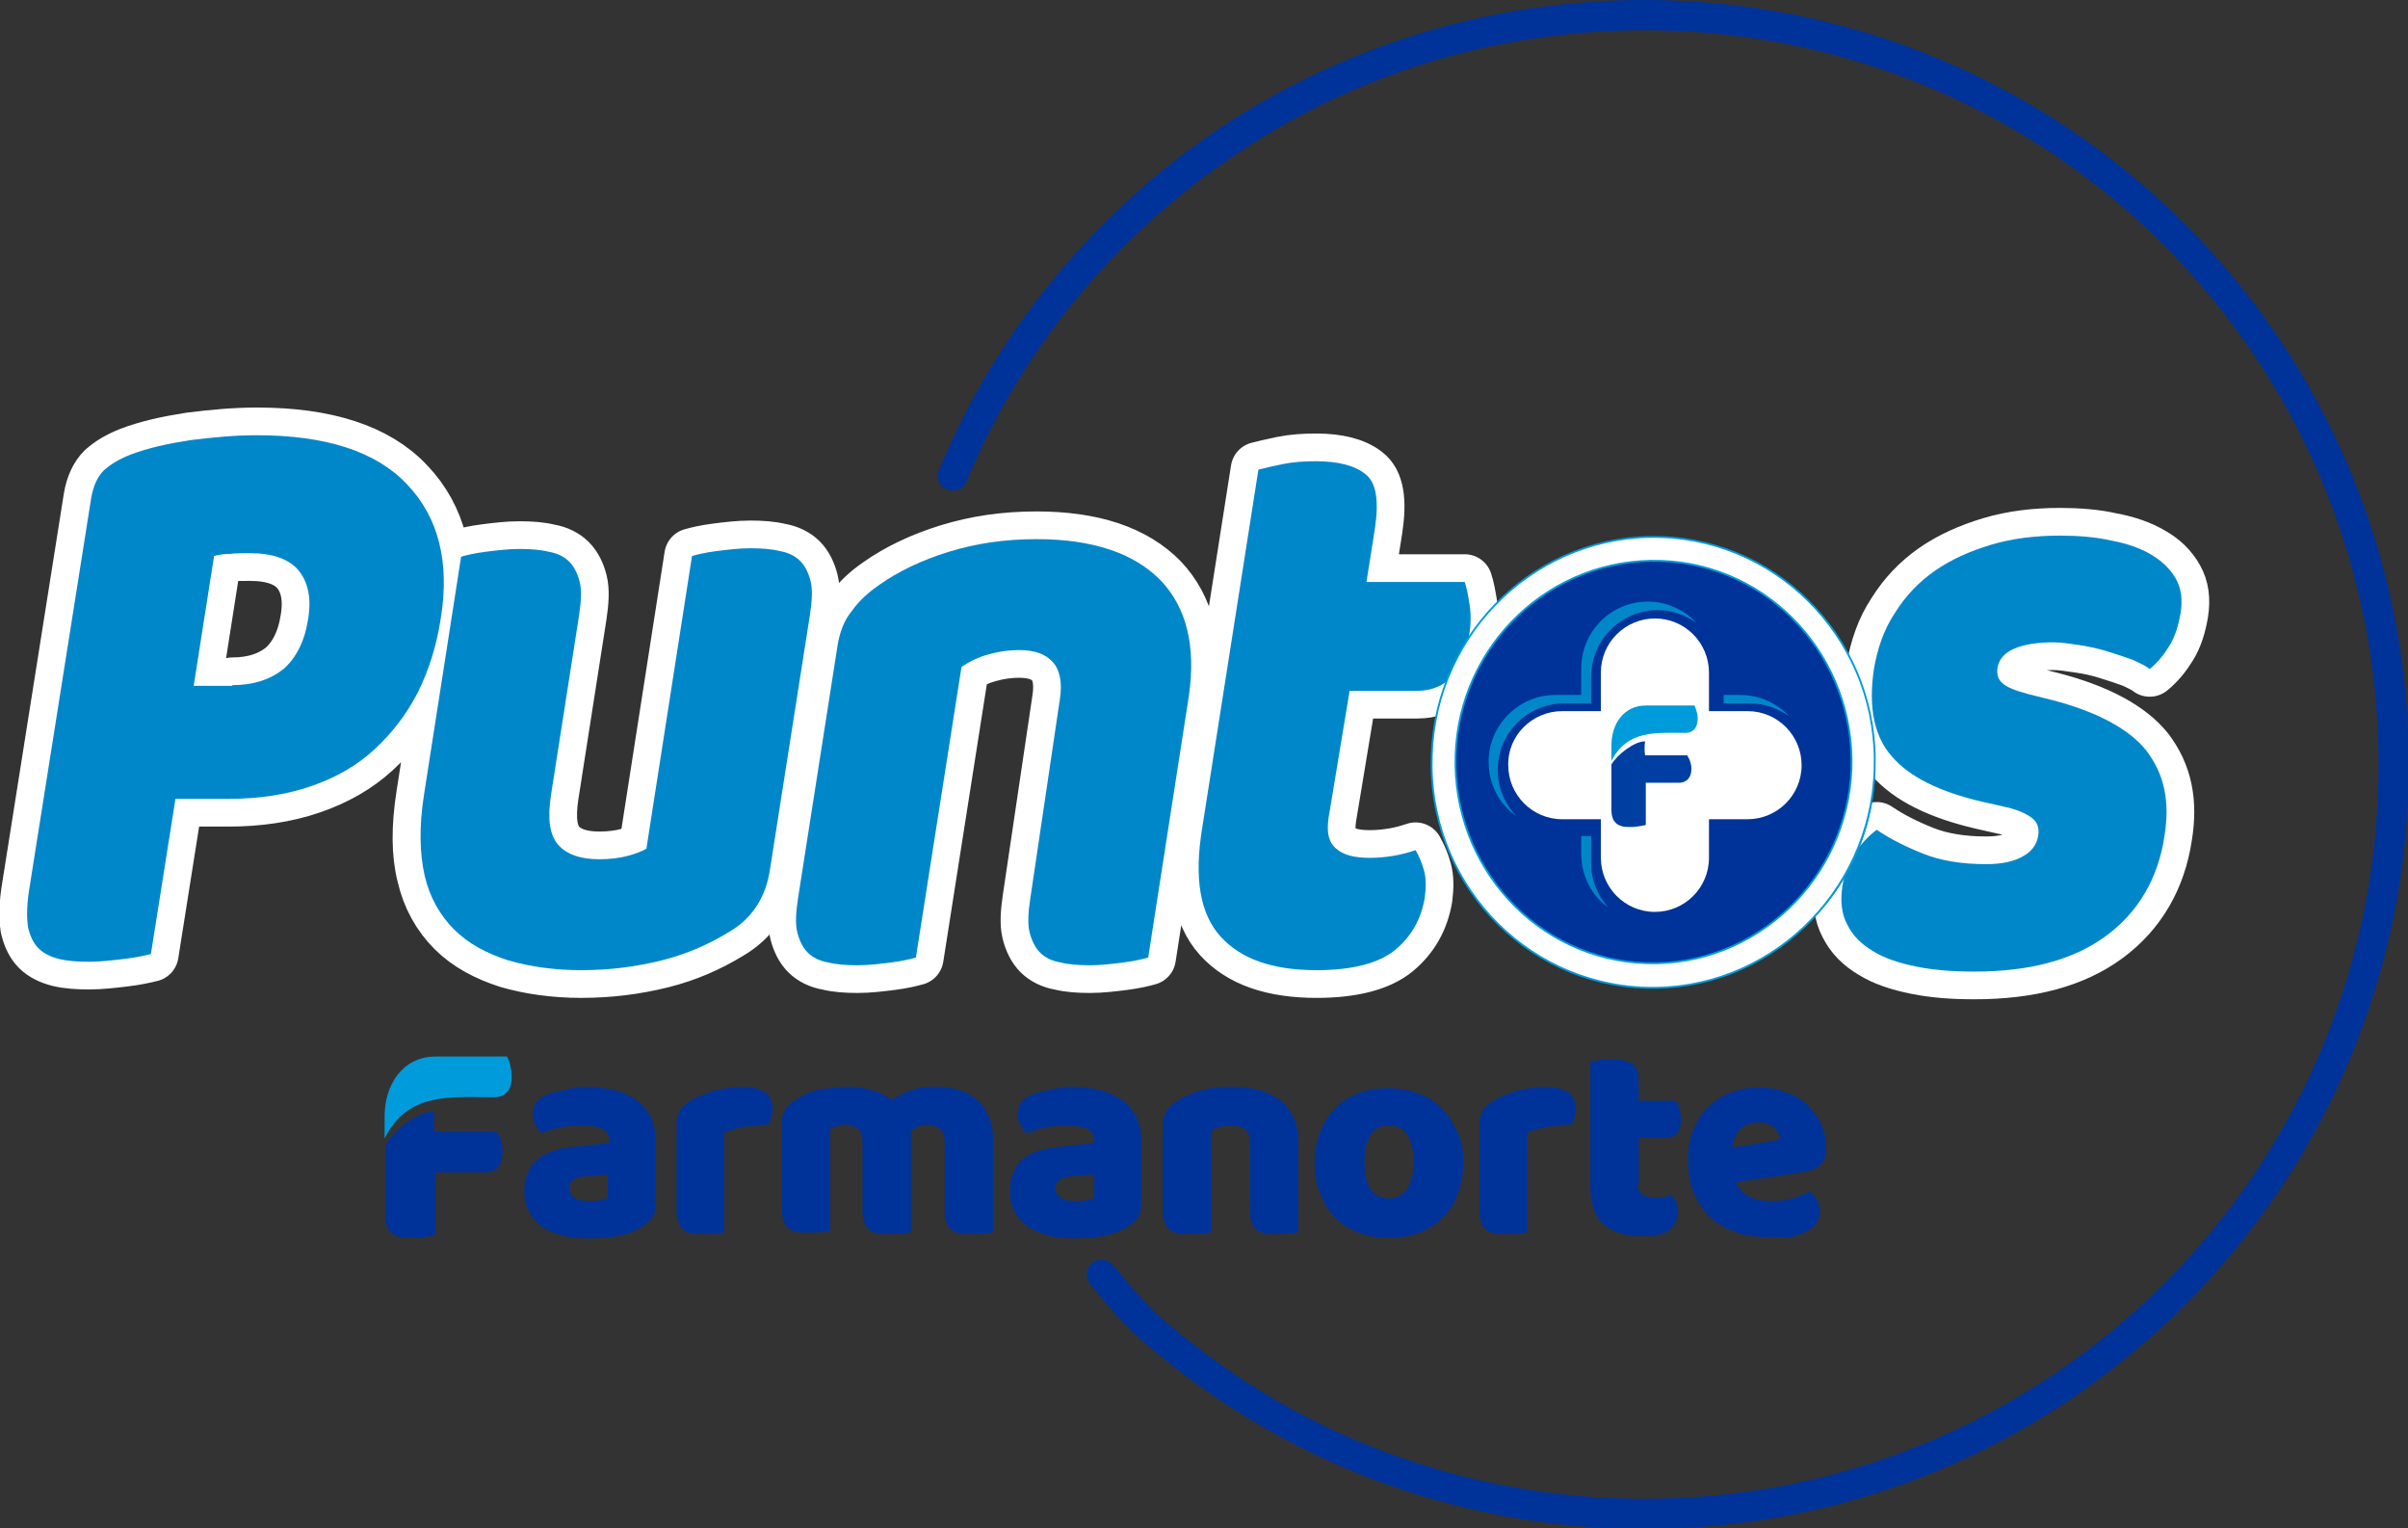 <!-- Generator: Adobe Illustrator 21.1.0, SVG Export Plug-In  -->
<svg version="1.1"
	 xmlns="http://www.w3.org/2000/svg" xmlns:xlink="http://www.w3.org/1999/xlink" xmlns:a="http://ns.adobe.com/AdobeSVGViewerExtensions/3.0/"
	 x="0px" y="0px" width="343.1px" height="217.7px" viewBox="0 0 343.1 217.7" style="enable-background:new 0 0 343.1 217.7;"
	 xml:space="preserve">
<rect x="0" y="0" width="343.1" height="217.7" fill="#333333" stroke="none"/>
<style type="text/css">
	.st0{fill:#003399;}
	.st1{fill:none;stroke:#FFFFFF;stroke-width:7.895;stroke-linecap:round;stroke-linejoin:round;stroke-miterlimit:22.926;}
	.st2{fill:#0087CA;}
	.st3{fill-rule:evenodd;clip-rule:evenodd;fill:#003399;stroke:#009BDB;stroke-width:0.102;stroke-miterlimit:22.926;}
	.st4{fill-rule:evenodd;clip-rule:evenodd;fill:#FFFFFF;stroke:#009BDB;stroke-width:0.267;stroke-miterlimit:22.926;}
	.st5{fill-rule:evenodd;clip-rule:evenodd;fill:#FFFFFF;}
	.st6{fill:#003FA2;}
	.st7{fill:#009BDB;}
	.st8{fill-rule:evenodd;clip-rule:evenodd;fill:#0087CA;}
</style>
<defs>
</defs>
<g>
	<path class="st0" d="M137.7,68.6c-0.4,1.1-1.7,1.6-2.8,1.1c-1.1-0.4-1.6-1.7-1.1-2.8c8.3-20,22.4-36.9,40.2-48.8
		C191.3,6.7,212,0,234.3,0c30.1,0,57.3,12.2,77,31.9c19.7,19.7,31.9,46.9,31.9,77c0,30.1-12.2,57.3-31.9,77
		c-19.7,19.7-46.9,31.9-77,31.9c-13.5,0-26.5-2.5-38.5-7c-12.4-4.7-23.7-11.6-33.5-20.2l0,0l0,0c-1.4-1.3-2.7-2.6-3.8-3.9
		c-1.1-1.2-2.1-2.5-3.2-3.8c-0.7-0.9-0.6-2.2,0.3-3c0.9-0.7,2.2-0.6,3,0.3c0.9,1.1,1.9,2.3,3,3.6c1.1,1.2,2.2,2.4,3.5,3.6
		c9.4,8.3,20.2,14.9,32.2,19.4c11.5,4.3,23.9,6.7,37,6.7c28.9,0,55-11.7,74-30.6c18.9-18.9,30.6-45.1,30.6-74
		c0-28.9-11.7-55-30.6-74c-18.9-18.9-45.1-30.6-74-30.6c-21.4,0-41.4,6.4-57.9,17.5C159.3,33.1,145.7,49.4,137.7,68.6L137.7,68.6z"
		/>
	<path class="st1" d="M33.1,97.6c3,0,5.4-0.8,7.3-2.3c1.8-1.6,3-3.9,3.5-7.1c0.5-3,0-5.3-1.4-7c-1.4-1.6-3.7-2.4-6.9-2.4
		c-1.1,0-2.1,0-2.8,0.1c-0.8,0-1.5,0.1-2.3,0.3l-2.9,18.5H33.1L33.1,97.6z M21.5,135.9c-0.8,0.2-2.1,0.5-3.8,0.7
		c-1.7,0.2-3.4,0.4-5,0.4c-1.6,0-3.1-0.1-4.3-0.4c-1.2-0.3-2.2-0.8-2.9-1.5c-0.7-0.7-1.2-1.7-1.5-3c-0.2-1.3-0.2-2.9,0.1-5L13,70.9
		c0.3-1.7,0.9-3,1.8-3.9c1-0.9,2.2-1.6,3.7-2.2c2.6-1,5.4-1.6,8.6-2.1c3.2-0.4,6.3-0.7,9.5-0.7c9.8,0,17,2.3,21.4,7
		c4.5,4.7,6.1,11.1,4.8,19.1c-0.6,3.9-1.7,7.4-3.3,10.6c-1.6,3.1-3.7,5.8-6.2,8.1c-2.5,2.3-5.5,4-9,5.2c-3.5,1.2-7.4,1.8-11.8,1.8
		H25L21.5,135.9L21.5,135.9z M65.7,79.3c0.7-0.2,1.9-0.5,3.5-0.7c1.6-0.2,3.2-0.4,4.8-0.4c1.6,0,3,0.1,4.2,0.4
		c1.2,0.2,2.2,0.7,2.9,1.4c0.7,0.7,1.2,1.7,1.5,2.9c0.3,1.2,0.2,2.8-0.1,4.8l-4,25.6c-0.5,3.3-0.2,5.6,1,7c1.2,1.4,3.2,2.1,5.9,2.1
		c1.6,0,3-0.2,4.1-0.5c1.1-0.3,1.9-0.6,2.6-1l6.5-41.7c0.7-0.2,1.9-0.5,3.5-0.7c1.6-0.2,3.2-0.4,4.8-0.4c1.6,0,3,0.1,4.2,0.4
		c1.2,0.2,2.2,0.7,2.9,1.4c0.7,0.7,1.2,1.7,1.5,2.9c0.3,1.2,0.2,2.8-0.1,4.8l-5.7,36.3c-0.6,4-2.6,7-5.9,8.9c-2.8,1.7-5.9,3.1-9.5,4
		c-3.6,0.9-7.4,1.4-11.5,1.4c-3.8,0-7.3-0.5-10.4-1.4c-3.1-1-5.7-2.4-7.7-4.4c-2-2-3.5-4.6-4.2-7.7c-0.8-3.1-0.8-6.9-0.1-11.4
		L65.7,79.3L65.7,79.3z M151,99.7c0.4-2.5,0-4.3-1-5.4c-1.1-1.2-2.7-1.7-4.8-1.7c-1.4,0-2.9,0.2-4.3,0.6c-1.5,0.4-2.7,1-3.9,1.8
		l-6.5,41.4c-0.7,0.2-1.9,0.5-3.5,0.7c-1.6,0.2-3.2,0.4-4.8,0.4c-1.6,0-3-0.1-4.2-0.4c-1.2-0.2-2.2-0.7-2.9-1.4
		c-0.7-0.7-1.2-1.7-1.5-2.9c-0.3-1.2-0.2-2.8,0.1-4.8l5.6-35.8c0.3-2.1,1-3.9,2.1-5.2c1-1.4,2.3-2.6,3.9-3.7c2.7-1.9,6-3.5,9.9-4.7
		c3.9-1.2,8-1.8,12.5-1.8c8,0,13.9,2,17.7,5.9c3.7,3.9,5,9.4,4,16.4l-5.8,37.3c-0.7,0.2-1.9,0.5-3.5,0.7c-1.6,0.2-3.2,0.4-4.8,0.4
		c-1.6,0-3-0.1-4.2-0.4c-1.2-0.2-2.2-0.7-2.9-1.4c-0.7-0.7-1.2-1.7-1.5-2.9c-0.3-1.2-0.2-2.8,0.1-4.8L151,99.7L151,99.7z
		 M189.3,116.5c-0.3,2.1,0,3.5,1.1,4.4c1,0.9,2.6,1.3,4.8,1.3c1.1,0,2.2-0.1,3.4-0.3c1.2-0.2,2.2-0.5,3.1-0.8
		c0.5,0.9,0.9,1.8,1.2,2.9c0.3,1.1,0.3,2.4,0.1,3.9c-0.5,3-1.9,5.5-4.2,7.4c-2.3,1.9-6.1,2.9-11.2,2.9c-6.3,0-10.8-1.6-13.7-4.8
		c-2.9-3.2-3.8-8.3-2.6-15.5l8-51c0.8-0.2,2-0.5,3.5-0.8c1.5-0.3,3.1-0.4,4.7-0.4c3.1,0,5.5,0.6,7,1.8c1.6,1.2,2,3.8,1.4,7.8
		l-1.2,7.6h14c0.3,0.9,0.5,2,0.7,3.3c0.2,1.3,0.2,2.8-0.1,4.4c-0.4,2.8-1.3,4.8-2.6,6c-1.3,1.2-2.9,1.8-4.7,1.8h-9.7L189.3,116.5
		L189.3,116.5z"/>
	<path class="st2" d="M33.1,97.6c3,0,5.4-0.8,7.3-2.3c1.8-1.6,3-3.9,3.5-7.1c0.5-3,0-5.3-1.4-7c-1.4-1.6-3.7-2.4-6.9-2.4
		c-1.1,0-2.1,0-2.8,0.1c-0.8,0-1.5,0.1-2.3,0.3l-2.9,18.5H33.1L33.1,97.6z M21.5,135.9c-0.8,0.2-2.1,0.5-3.8,0.7
		c-1.7,0.2-3.4,0.4-5,0.4c-1.6,0-3.1-0.1-4.3-0.4c-1.2-0.3-2.2-0.8-2.9-1.5c-0.7-0.7-1.2-1.7-1.5-3c-0.2-1.3-0.2-2.9,0.1-5L13,70.9
		c0.3-1.7,0.9-3,1.8-3.9c1-0.9,2.2-1.6,3.7-2.2c2.6-1,5.4-1.6,8.6-2.1c3.2-0.4,6.3-0.7,9.5-0.7c9.8,0,17,2.3,21.4,7
		c4.5,4.7,6.1,11.1,4.8,19.1c-0.6,3.9-1.7,7.4-3.3,10.6c-1.6,3.1-3.7,5.8-6.2,8.1c-2.5,2.3-5.5,4-9,5.2c-3.5,1.2-7.4,1.8-11.8,1.8
		H25L21.5,135.9L21.5,135.9z"/>
	<path class="st2" d="M65.7,79.3c0.7-0.2,1.9-0.5,3.5-0.7c1.6-0.2,3.2-0.4,4.8-0.4c1.6,0,3,0.1,4.2,0.4c1.2,0.2,2.2,0.7,2.9,1.4
		c0.7,0.7,1.2,1.7,1.5,2.9c0.3,1.2,0.2,2.8-0.1,4.8l-4,25.6c-0.5,3.3-0.2,5.6,1,7c1.2,1.4,3.2,2.1,5.9,2.1c1.6,0,3-0.2,4.1-0.5
		c1.1-0.3,1.9-0.6,2.6-1l6.5-41.7c0.7-0.2,1.9-0.5,3.5-0.7c1.6-0.2,3.2-0.4,4.8-0.4c1.6,0,3,0.1,4.2,0.4c1.2,0.2,2.2,0.7,2.9,1.4
		c0.7,0.7,1.2,1.7,1.5,2.9c0.3,1.2,0.2,2.8-0.1,4.8l-5.7,36.3c-0.6,4-2.6,7-5.9,8.9c-2.8,1.7-5.9,3.1-9.5,4
		c-3.6,0.9-7.4,1.4-11.5,1.4c-3.8,0-7.3-0.5-10.4-1.4c-3.1-1-5.7-2.4-7.7-4.4c-2-2-3.5-4.6-4.2-7.7s-0.8-6.9-0.1-11.4L65.7,79.3
		L65.7,79.3z"/>
	<path class="st2" d="M151,99.7c0.4-2.5,0-4.3-1-5.4c-1.1-1.2-2.7-1.7-4.8-1.7c-1.4,0-2.9,0.2-4.3,0.6c-1.5,0.4-2.7,1-3.9,1.8
		l-6.5,41.4c-0.7,0.2-1.9,0.5-3.5,0.7c-1.6,0.2-3.2,0.4-4.8,0.4c-1.6,0-3-0.1-4.2-0.4c-1.2-0.2-2.2-0.7-2.9-1.4
		c-0.7-0.7-1.2-1.7-1.5-2.9c-0.3-1.2-0.2-2.8,0.1-4.8l5.6-35.8c0.3-2.1,1-3.9,2.1-5.2c1-1.4,2.3-2.6,3.9-3.7c2.7-1.9,6-3.5,9.9-4.7
		c3.9-1.2,8-1.8,12.5-1.8c8,0,13.9,2,17.7,5.9c3.7,3.9,5,9.4,4,16.4l-5.8,37.3c-0.7,0.2-1.9,0.5-3.5,0.7c-1.6,0.2-3.2,0.4-4.8,0.4
		c-1.6,0-3-0.1-4.2-0.4c-1.2-0.2-2.2-0.7-2.9-1.4c-0.7-0.7-1.2-1.7-1.5-2.9c-0.3-1.2-0.2-2.8,0.1-4.8L151,99.7L151,99.7z"/>
	<path class="st2" d="M189.3,116.5c-0.3,2.1,0,3.5,1.1,4.4c1,0.9,2.6,1.3,4.8,1.3c1.1,0,2.2-0.1,3.4-0.3c1.2-0.2,2.2-0.5,3.1-0.8
		c0.5,0.9,0.9,1.8,1.2,2.9c0.3,1.1,0.3,2.4,0.1,3.9c-0.5,3-1.9,5.5-4.2,7.4c-2.3,1.9-6.1,2.9-11.2,2.9c-6.3,0-10.8-1.6-13.7-4.8
		c-2.9-3.2-3.8-8.3-2.6-15.5l8-51c0.8-0.2,2-0.5,3.5-0.8c1.5-0.3,3.1-0.4,4.7-0.4c3.1,0,5.5,0.6,7,1.8c1.6,1.2,2,3.8,1.4,7.8
		l-1.2,7.6h14c0.3,0.9,0.5,2,0.7,3.3c0.2,1.3,0.2,2.8-0.1,4.4c-0.4,2.8-1.3,4.8-2.6,6c-1.3,1.2-2.9,1.8-4.7,1.8h-9.7L189.3,116.5
		L189.3,116.5z"/>
	<path class="st1" d="M308.4,119.1c-0.9,6-3.7,10.8-8.3,14.2c-4.6,3.4-10.8,5.1-18.8,5.1c-3,0-5.7-0.2-8.2-0.7
		c-2.5-0.5-4.6-1.2-6.2-2.2c-1.7-1-2.9-2.2-3.7-3.8c-0.8-1.5-1-3.3-0.7-5.4c0.3-1.9,0.9-3.5,1.8-4.8c0.9-1.3,1.9-2.4,3.1-3.3
		c1.9,1.3,4.1,2.4,6.6,3.4c2.5,1,5.5,1.5,9,1.5c2.2,0,4-0.4,5.2-1.1c1.3-0.7,2-1.7,2.2-2.9c0.2-1.1-0.1-2-0.9-2.6
		c-0.8-0.6-2.1-1.2-4-1.6l-3.1-0.7c-6-1.4-10.3-3.5-12.8-6.4c-2.6-2.9-3.4-7.1-2.6-12.5c0.5-2.9,1.4-5.6,3-8c1.5-2.4,3.4-4.4,5.7-6
		c2.3-1.6,5-2.8,8-3.7c3-0.9,6.3-1.3,9.8-1.3c2.6,0,5.1,0.2,7.3,0.7c2.2,0.4,4.2,1.1,5.7,2c1.6,0.9,2.7,2,3.5,3.4
		c0.8,1.4,1,3,0.7,4.9c-0.3,1.8-0.8,3.4-1.6,4.7c-0.8,1.3-1.7,2.4-2.8,3.3c-0.5-0.4-1.3-0.8-2.4-1.3c-1.1-0.4-2.3-0.8-3.6-1.2
		c-1.3-0.4-2.6-0.7-4-0.9c-1.4-0.2-2.6-0.4-3.7-0.4c-2.4,0-4.2,0.3-5.6,0.9c-1.4,0.6-2.2,1.5-2.4,2.8c-0.1,0.9,0.1,1.6,0.7,2.1
		c0.6,0.6,1.9,1.1,3.8,1.6l3.2,0.8c6.6,1.7,11.1,4.2,13.5,7.2C308.4,110.3,309.2,114.2,308.4,119.1L308.4,119.1z"/>
	<path class="st2" d="M308.4,119.1c-0.9,6-3.7,10.8-8.3,14.2c-4.6,3.4-10.8,5.1-18.8,5.1c-3,0-5.7-0.2-8.2-0.7
		c-2.5-0.5-4.6-1.2-6.2-2.2c-1.7-1-2.9-2.2-3.7-3.8c-0.8-1.5-1-3.3-0.7-5.4c0.3-1.9,0.9-3.5,1.8-4.8c0.9-1.3,1.9-2.4,3.1-3.3
		c1.9,1.3,4.1,2.4,6.6,3.4c2.5,1,5.5,1.5,9,1.5c2.2,0,4-0.4,5.2-1.1c1.3-0.7,2-1.7,2.2-2.9c0.2-1.1-0.1-2-0.9-2.6
		c-0.8-0.6-2.1-1.2-4-1.6l-3.1-0.7c-6-1.4-10.3-3.5-12.8-6.4c-2.6-2.9-3.4-7.1-2.6-12.5c0.5-2.9,1.4-5.6,3-8c1.5-2.4,3.4-4.4,5.7-6
		c2.3-1.6,5-2.8,8-3.7c3-0.9,6.3-1.3,9.8-1.3c2.6,0,5.1,0.2,7.3,0.7c2.2,0.4,4.2,1.1,5.7,2s2.7,2,3.5,3.4c0.8,1.4,1,3,0.7,4.9
		c-0.3,1.8-0.8,3.4-1.6,4.7c-0.8,1.3-1.7,2.4-2.8,3.3c-0.5-0.4-1.3-0.8-2.4-1.3c-1.1-0.4-2.3-0.8-3.6-1.2c-1.3-0.4-2.6-0.7-4-0.9
		c-1.4-0.2-2.6-0.4-3.7-0.4c-2.4,0-4.2,0.3-5.6,0.9c-1.4,0.6-2.2,1.5-2.4,2.8c-0.1,0.9,0.1,1.6,0.7,2.1c0.6,0.6,1.9,1.1,3.8,1.6
		l3.2,0.8c6.6,1.7,11.1,4.2,13.5,7.2C308.4,110.3,309.2,114.2,308.4,119.1L308.4,119.1z"/>
	<path class="st3" d="M267,106c0.1,1.4,0.2,2.7,0.1,4.2c-0.3,9.4-4.8,17.8-11.7,23.3c6.8-5.7,11.3-14.1,11.6-23.8
		C267.1,108.4,267.1,107.2,267,106L267,106z M236.6,79.9c15.6,0.5,27.7,13.8,27.2,29.6c-0.6,15.8-13.7,28.2-29.2,27.7
		c-15.6-0.5-27.7-13.8-27.2-29.6C207.9,91.8,221,79.4,236.6,79.9L236.6,79.9z"/>
	<path class="st4" d="M236.7,76.5c17.4,0.6,31.1,15.4,30.4,33.2c-0.6,17.7-15.3,31.6-32.7,31c-17.4-0.6-31.1-15.4-30.4-33.2
		C204.6,89.8,219.3,75.9,236.7,76.5L236.7,76.5z M236.6,79.9c15.6,0.5,27.7,13.8,27.2,29.6c-0.6,15.8-13.7,28.2-29.2,27.7
		c-15.6-0.5-27.7-13.8-27.2-29.6C207.9,91.8,221,79.4,236.6,79.9L236.6,79.9z"/>
	<path class="st5" d="M222.6,101.3h5.5v-5.5c0-4.3,3.5-7.7,7.7-7.7l0,0c4.3,0,7.7,3.5,7.7,7.7v5.5h5.5c4.3,0,7.7,3.5,7.7,7.7l0,0
		c0,4.3-3.5,7.7-7.7,7.7h-5.5v5.5c0,4.3-3.5,7.7-7.7,7.7l0,0c-4.3,0-7.7-3.5-7.7-7.7v-5.5h-5.5c-4.3,0-7.7-3.5-7.7-7.7l0,0
		C214.8,104.8,218.3,101.3,222.6,101.3L222.6,101.3z"/>
	<path class="st6" d="M234.4,105.6c-0.1,0.5-0.1,1.5,0,2h6c0.1,0.2,0.3,0.5,0.4,0.8c0.1,0.3,0.2,0.7,0.2,1.1c0,0.7-0.2,1.2-0.5,1.5
		c-0.3,0.3-0.7,0.5-1.2,0.5h-4.8v6c-0.2,0.1-0.5,0.1-1,0.2c-0.4,0.1-0.9,0.1-1.3,0.1s-0.8,0-1.1-0.1c-0.3-0.1-0.6-0.2-0.8-0.4
		c-0.2-0.2-0.4-0.4-0.5-0.7c-0.1-0.3-0.2-0.7-0.2-1.2v-6.5C230.5,107.4,232.9,105.6,234.4,105.6L234.4,105.6z"/>
	<path class="st7" d="M241.4,100.4c0.1,0.2,0.2,0.5,0.3,0.8c0.1,0.4,0.2,0.7,0.2,1.1c0,0.7-0.2,1.3-0.5,1.6
		c-0.3,0.3-0.7,0.5-1.2,0.5c-4.2,0-8.3-0.5-10.6,4v-2.2c0-3,1.7-5.7,4.9-5.7H241.4L241.4,100.4z"/>
	<path class="st8" d="M225.3,99v-3.8c0-5.2,4.2-9.5,9.5-9.5c2.7,0,5.2,1.2,6.9,3c-1.6-1.1-3.5-1.8-5.5-1.8c-5.2,0-9.5,4.3-9.5,9.5
		v3.8h-3.8c-5.2,0-9.5,4.2-9.5,9.5c0,2.5,1,4.8,2.6,6.5c-2.4-1.7-3.9-4.5-3.9-7.7c0-5.2,4.3-9.5,9.5-9.5H225.3L225.3,99z M245.6,99
		h2.4c2.7,0,5.2,1.2,6.9,3c-1.6-1.1-3.5-1.8-5.5-1.8h-3.8V99L245.6,99z M229.2,129.3c-2.4-1.7-3.9-4.5-3.9-7.7v-2.5h1.4v3.8
		C226.7,125.3,227.6,127.6,229.2,129.3L229.2,129.3z"/>
	<path class="st0" d="M250.6,159.9c-0.6,0-1.2,0.1-1.7,0.3c-0.5,0.2-0.9,0.5-1.1,0.8c-0.3,0.3-0.5,0.7-0.7,1.2
		c-0.1,0.4-0.2,0.9-0.3,1.3l6.9-1.2c-0.1-0.6-0.4-1.1-0.9-1.7C252.3,160.2,251.6,159.9,250.6,159.9L250.6,159.9z M251.7,176.2
		c-1.6,0-3.1-0.2-4.4-0.7c-1.4-0.5-2.5-1.1-3.5-2c-1-0.9-1.8-2.1-2.4-3.4c-0.6-1.4-0.9-3-0.9-4.8c0-1.8,0.3-3.4,0.9-4.7
		c0.6-1.3,1.3-2.4,2.3-3.2c0.9-0.8,2-1.5,3.2-1.9c1.2-0.4,2.4-0.6,3.7-0.6c1.4,0,2.7,0.2,3.9,0.7c1.2,0.4,2.2,1,3,1.8
		c0.8,0.8,1.5,1.7,2,2.8c0.5,1.1,0.7,2.2,0.7,3.5c0,0.9-0.3,1.7-0.8,2.2c-0.5,0.5-1.2,0.8-2.1,1l-9.9,1.5c0.3,0.9,0.9,1.6,1.8,2
		c0.9,0.5,2,0.7,3.1,0.7c1.1,0,2.1-0.1,3.1-0.4c1-0.3,1.8-0.6,2.4-1c0.4,0.3,0.8,0.7,1.1,1.2c0.3,0.5,0.4,1,0.4,1.6
		c0,1.2-0.6,2.2-1.7,2.8c-0.9,0.5-1.8,0.8-2.9,1C253.6,176.1,252.6,176.2,251.7,176.2L251.7,176.2z M233.3,168.6
		c0,0.7,0.2,1.2,0.7,1.5c0.4,0.3,1.1,0.5,1.9,0.5c0.4,0,0.8,0,1.2-0.1c0.4-0.1,0.8-0.2,1.1-0.3c0.2,0.3,0.4,0.6,0.6,1
		c0.2,0.4,0.3,0.8,0.3,1.3c0,1-0.4,1.9-1.1,2.6c-0.8,0.7-2.1,1-4,1c-2.4,0-4.2-0.6-5.5-1.7c-1.3-1.1-1.9-2.9-1.9-5.4v-17.7
		c0.3-0.1,0.7-0.2,1.3-0.3c0.6-0.1,1.1-0.1,1.8-0.1c1.2,0,2.1,0.2,2.8,0.6c0.7,0.4,1,1.3,1,2.7v2.6h5.3c0.2,0.3,0.3,0.7,0.5,1.1
		c0.1,0.5,0.2,1,0.2,1.5c0,1-0.2,1.7-0.6,2.1c-0.4,0.4-1,0.6-1.7,0.6h-3.7V168.6L233.3,168.6z M217.7,175.5
		c-0.3,0.1-0.7,0.2-1.3,0.2c-0.6,0.1-1.2,0.1-1.8,0.1c-0.6,0-1.1,0-1.6-0.1c-0.5-0.1-0.9-0.2-1.2-0.5c-0.3-0.2-0.6-0.6-0.7-1
		c-0.2-0.4-0.3-1-0.3-1.7v-12.4c0-0.6,0.1-1.2,0.3-1.6c0.2-0.5,0.6-0.9,1-1.2c0.4-0.4,1-0.7,1.6-1c0.6-0.3,1.3-0.5,2-0.8
		c0.7-0.2,1.5-0.4,2.3-0.5c0.8-0.1,1.6-0.2,2.3-0.2c1.3,0,2.3,0.3,3.1,0.8c0.8,0.5,1.1,1.3,1.1,2.5c0,0.4-0.1,0.8-0.2,1.1
		c-0.1,0.4-0.2,0.7-0.4,1c-0.6,0-1.1,0-1.7,0.1c-0.6,0.1-1.2,0.1-1.7,0.2c-0.6,0.1-1.1,0.2-1.6,0.4c-0.5,0.1-0.9,0.3-1.3,0.4V175.5
		L217.7,175.5z M194.4,165.5c0,1.7,0.3,3,0.9,3.9c0.6,0.9,1.5,1.3,2.6,1.3c1.1,0,2-0.5,2.6-1.4c0.6-0.9,0.9-2.2,0.9-3.9
		c0-1.7-0.3-2.9-0.9-3.8c-0.6-0.9-1.5-1.3-2.6-1.3c-1.1,0-2,0.4-2.6,1.3C194.7,162.6,194.4,163.8,194.4,165.5L194.4,165.5z
		 M208.5,165.5c0,1.7-0.3,3.2-0.8,4.6c-0.5,1.3-1.2,2.5-2.2,3.4c-0.9,0.9-2,1.6-3.3,2.1c-1.3,0.5-2.7,0.7-4.3,0.7s-3-0.2-4.3-0.7
		c-1.3-0.5-2.4-1.2-3.3-2.1c-0.9-0.9-1.6-2-2.2-3.4c-0.5-1.3-0.8-2.8-0.8-4.5c0-1.6,0.3-3.1,0.8-4.4c0.5-1.3,1.2-2.4,2.2-3.4
		c0.9-0.9,2-1.6,3.3-2.1c1.3-0.5,2.7-0.7,4.3-0.7s3,0.3,4.3,0.8c1.3,0.5,2.4,1.2,3.3,2.2c0.9,0.9,1.6,2,2.2,3.4
		C208.2,162.4,208.5,163.9,208.5,165.5L208.5,165.5z M178.1,162.8c0-0.9-0.2-1.5-0.7-1.9c-0.5-0.4-1.1-0.6-1.9-0.6
		c-0.5,0-1.1,0.1-1.6,0.2c-0.5,0.1-1,0.3-1.3,0.6v14.4c-0.3,0.1-0.7,0.2-1.3,0.2c-0.6,0.1-1.2,0.1-1.8,0.1c-0.6,0-1.1,0-1.6-0.1
		c-0.5-0.1-0.9-0.2-1.2-0.5c-0.3-0.2-0.6-0.6-0.7-1c-0.2-0.4-0.3-1-0.3-1.7v-12.4c0-0.7,0.2-1.4,0.5-1.8c0.3-0.5,0.7-0.9,1.3-1.3
		c0.9-0.7,2.1-1.2,3.4-1.6c1.4-0.4,2.9-0.6,4.6-0.6c3,0,5.4,0.7,7,2c1.6,1.4,2.5,3.3,2.5,5.7v13c-0.3,0.1-0.7,0.2-1.3,0.2
		c-0.6,0.1-1.2,0.1-1.8,0.1c-0.6,0-1.1,0-1.6-0.1c-0.5-0.1-0.9-0.2-1.2-0.5c-0.3-0.2-0.6-0.6-0.7-1c-0.2-0.4-0.3-1-0.3-1.7V162.8
		L178.1,162.8z M152.8,154.8c1.4,0,2.8,0.2,4,0.5c1.2,0.3,2.2,0.8,3.1,1.4c0.8,0.6,1.5,1.4,2,2.4c0.5,1,0.7,2.1,0.7,3.4v9.3
		c0,0.7-0.2,1.3-0.6,1.8c-0.4,0.5-0.9,0.8-1.4,1.2c-1.7,1.1-4.2,1.6-7.4,1.6c-1.4,0-2.7-0.1-3.8-0.4c-1.1-0.3-2.1-0.7-2.9-1.2
		c-0.8-0.6-1.4-1.3-1.9-2.1c-0.4-0.9-0.7-1.8-0.7-3c0-1.9,0.6-3.4,1.6-4.4c1.1-1,2.8-1.7,5.1-1.9l5.3-0.6v-0.3c0-0.8-0.3-1.4-1-1.7
		c-0.7-0.3-1.7-0.5-3-0.5c-1,0-2,0.1-3,0.3c-1,0.2-1.8,0.5-2.6,0.8c-0.3-0.2-0.6-0.6-0.9-1.1c-0.2-0.5-0.4-1-0.4-1.6
		c0-0.7,0.2-1.3,0.5-1.7c0.3-0.4,0.9-0.8,1.5-1.1c0.8-0.3,1.7-0.5,2.8-0.7C150.9,154.9,151.9,154.8,152.8,154.8L152.8,154.8z
		 M153.2,171.1c0.5,0,1,0,1.5-0.1c0.5-0.1,1-0.2,1.2-0.4v-3.3l-2.9,0.2c-0.8,0.1-1.4,0.2-1.9,0.5c-0.5,0.3-0.7,0.7-0.7,1.2
		c0,0.6,0.2,1,0.6,1.3C151.5,170.9,152.2,171.1,153.2,171.1L153.2,171.1z M121.1,154.8c1.1,0,2.2,0.2,3.2,0.5c1.1,0.3,2,0.8,2.8,1.4
		c0.8-0.6,1.7-1,2.7-1.4c1-0.4,2.2-0.5,3.6-0.5c1,0,2,0.1,3,0.4c1,0.3,1.9,0.7,2.6,1.3c0.8,0.6,1.4,1.4,1.8,2.4
		c0.5,1,0.7,2.2,0.7,3.6v13c-0.3,0.1-0.7,0.2-1.3,0.2c-0.6,0.1-1.2,0.1-1.8,0.1c-0.6,0-1.1,0-1.6-0.1c-0.5-0.1-0.9-0.2-1.2-0.5
		c-0.3-0.2-0.6-0.6-0.7-1c-0.2-0.4-0.3-1-0.3-1.7v-9.9c0-0.8-0.2-1.4-0.7-1.8c-0.5-0.4-1.1-0.6-1.9-0.6c-0.4,0-0.8,0.1-1.2,0.3
		c-0.4,0.2-0.8,0.4-1,0.6c0,0.1,0,0.2,0,0.3c0,0.1,0,0.2,0,0.3v13.8c-0.3,0.1-0.7,0.2-1.3,0.2c-0.6,0.1-1.2,0.1-1.8,0.1
		c-0.6,0-1.1,0-1.6-0.1c-0.5-0.1-0.9-0.2-1.2-0.5c-0.3-0.2-0.6-0.6-0.7-1c-0.2-0.4-0.3-1-0.3-1.7v-9.9c0-0.8-0.2-1.4-0.7-1.8
		c-0.5-0.4-1.1-0.6-1.8-0.6c-0.5,0-0.9,0.1-1.2,0.2c-0.3,0.2-0.6,0.3-0.9,0.4v14.5c-0.3,0.1-0.7,0.2-1.3,0.2
		c-0.6,0.1-1.2,0.1-1.8,0.1c-0.6,0-1.1,0-1.6-0.1c-0.5-0.1-0.9-0.2-1.2-0.5c-0.3-0.2-0.6-0.6-0.7-1c-0.2-0.4-0.3-1-0.3-1.7v-12.5
		c0-0.7,0.2-1.3,0.5-1.8c0.3-0.4,0.7-0.9,1.3-1.2c0.9-0.7,2-1.2,3.4-1.6C118.2,155,119.6,154.8,121.1,154.8L121.1,154.8z
		 M103.3,175.5c-0.3,0.1-0.7,0.2-1.3,0.2c-0.6,0.1-1.2,0.1-1.8,0.1c-0.6,0-1.1,0-1.6-0.1c-0.5-0.1-0.9-0.2-1.2-0.5
		c-0.3-0.2-0.6-0.6-0.7-1c-0.2-0.4-0.3-1-0.3-1.7v-12.4c0-0.6,0.1-1.2,0.3-1.6c0.2-0.5,0.6-0.9,1-1.2c0.4-0.4,1-0.7,1.6-1
		c0.6-0.3,1.3-0.5,2-0.8c0.7-0.2,1.5-0.4,2.3-0.5c0.8-0.1,1.6-0.2,2.3-0.2c1.3,0,2.3,0.3,3.1,0.8c0.8,0.5,1.1,1.3,1.1,2.5
		c0,0.4-0.1,0.8-0.2,1.1c-0.1,0.4-0.2,0.7-0.4,1c-0.6,0-1.1,0-1.7,0.1c-0.6,0.1-1.2,0.1-1.7,0.2c-0.6,0.1-1.1,0.2-1.6,0.4
		c-0.5,0.1-0.9,0.3-1.3,0.4V175.5L103.3,175.5z M83.6,154.8c1.4,0,2.8,0.2,4,0.5c1.2,0.3,2.2,0.8,3.1,1.4c0.8,0.6,1.5,1.4,2,2.4
		c0.5,1,0.7,2.1,0.7,3.4v9.3c0,0.7-0.2,1.3-0.6,1.8c-0.4,0.5-0.9,0.8-1.4,1.2c-1.7,1.1-4.2,1.6-7.4,1.6c-1.4,0-2.7-0.1-3.8-0.4
		c-1.1-0.3-2.1-0.7-2.9-1.2c-0.8-0.6-1.4-1.3-1.9-2.1c-0.4-0.9-0.7-1.8-0.7-3c0-1.9,0.6-3.4,1.7-4.4c1.1-1,2.8-1.7,5.1-1.9l5.3-0.6
		v-0.3c0-0.8-0.3-1.4-1-1.7c-0.7-0.3-1.7-0.5-3-0.5c-1,0-2,0.1-3,0.3c-1,0.2-1.8,0.5-2.6,0.8c-0.3-0.2-0.6-0.6-0.9-1.1
		c-0.2-0.5-0.4-1-0.4-1.6c0-0.7,0.2-1.3,0.5-1.7c0.3-0.4,0.9-0.8,1.6-1.1c0.8-0.3,1.7-0.5,2.8-0.7C81.7,154.9,82.7,154.8,83.6,154.8
		L83.6,154.8z M83.9,171.1c0.5,0,1,0,1.5-0.1c0.5-0.1,1-0.2,1.2-0.4v-3.3l-2.9,0.2c-0.8,0.1-1.4,0.2-1.9,0.5
		c-0.5,0.3-0.7,0.7-0.7,1.2c0,0.6,0.2,1,0.6,1.3C82.2,170.9,82.9,171.1,83.9,171.1L83.9,171.1z"/>
	<path class="st7" d="M72.2,150.5c0.2,0.3,0.4,0.7,0.5,1.2c0.1,0.5,0.2,1.1,0.2,1.6c0,1.1-0.2,1.9-0.7,2.3c-0.4,0.5-1.1,0.7-1.8,0.7
		c-6.2,0-12.3-0.8-15.6,5.9V159c0-4.4,2.5-8.5,7.3-8.5H72.2L72.2,150.5z"/>
	<path class="st0" d="M61.9,158.3c-0.1,0.8-0.1,2.1,0,2.9h8.9c0.2,0.3,0.4,0.7,0.6,1.2c0.1,0.5,0.2,1,0.2,1.6c0,1.1-0.2,1.8-0.7,2.3
		c-0.4,0.5-1.1,0.7-1.8,0.7H62v8.9c-0.3,0.1-0.8,0.2-1.4,0.3c-0.6,0.1-1.3,0.1-1.9,0.1c-0.6,0-1.2,0-1.7-0.1
		c-0.5-0.1-0.9-0.3-1.2-0.5c-0.3-0.3-0.6-0.6-0.7-1.1c-0.2-0.4-0.2-1-0.2-1.8v-9.6C56.1,160.9,59.6,158.3,61.9,158.3L61.9,158.3z"/>
</g>
</svg>
